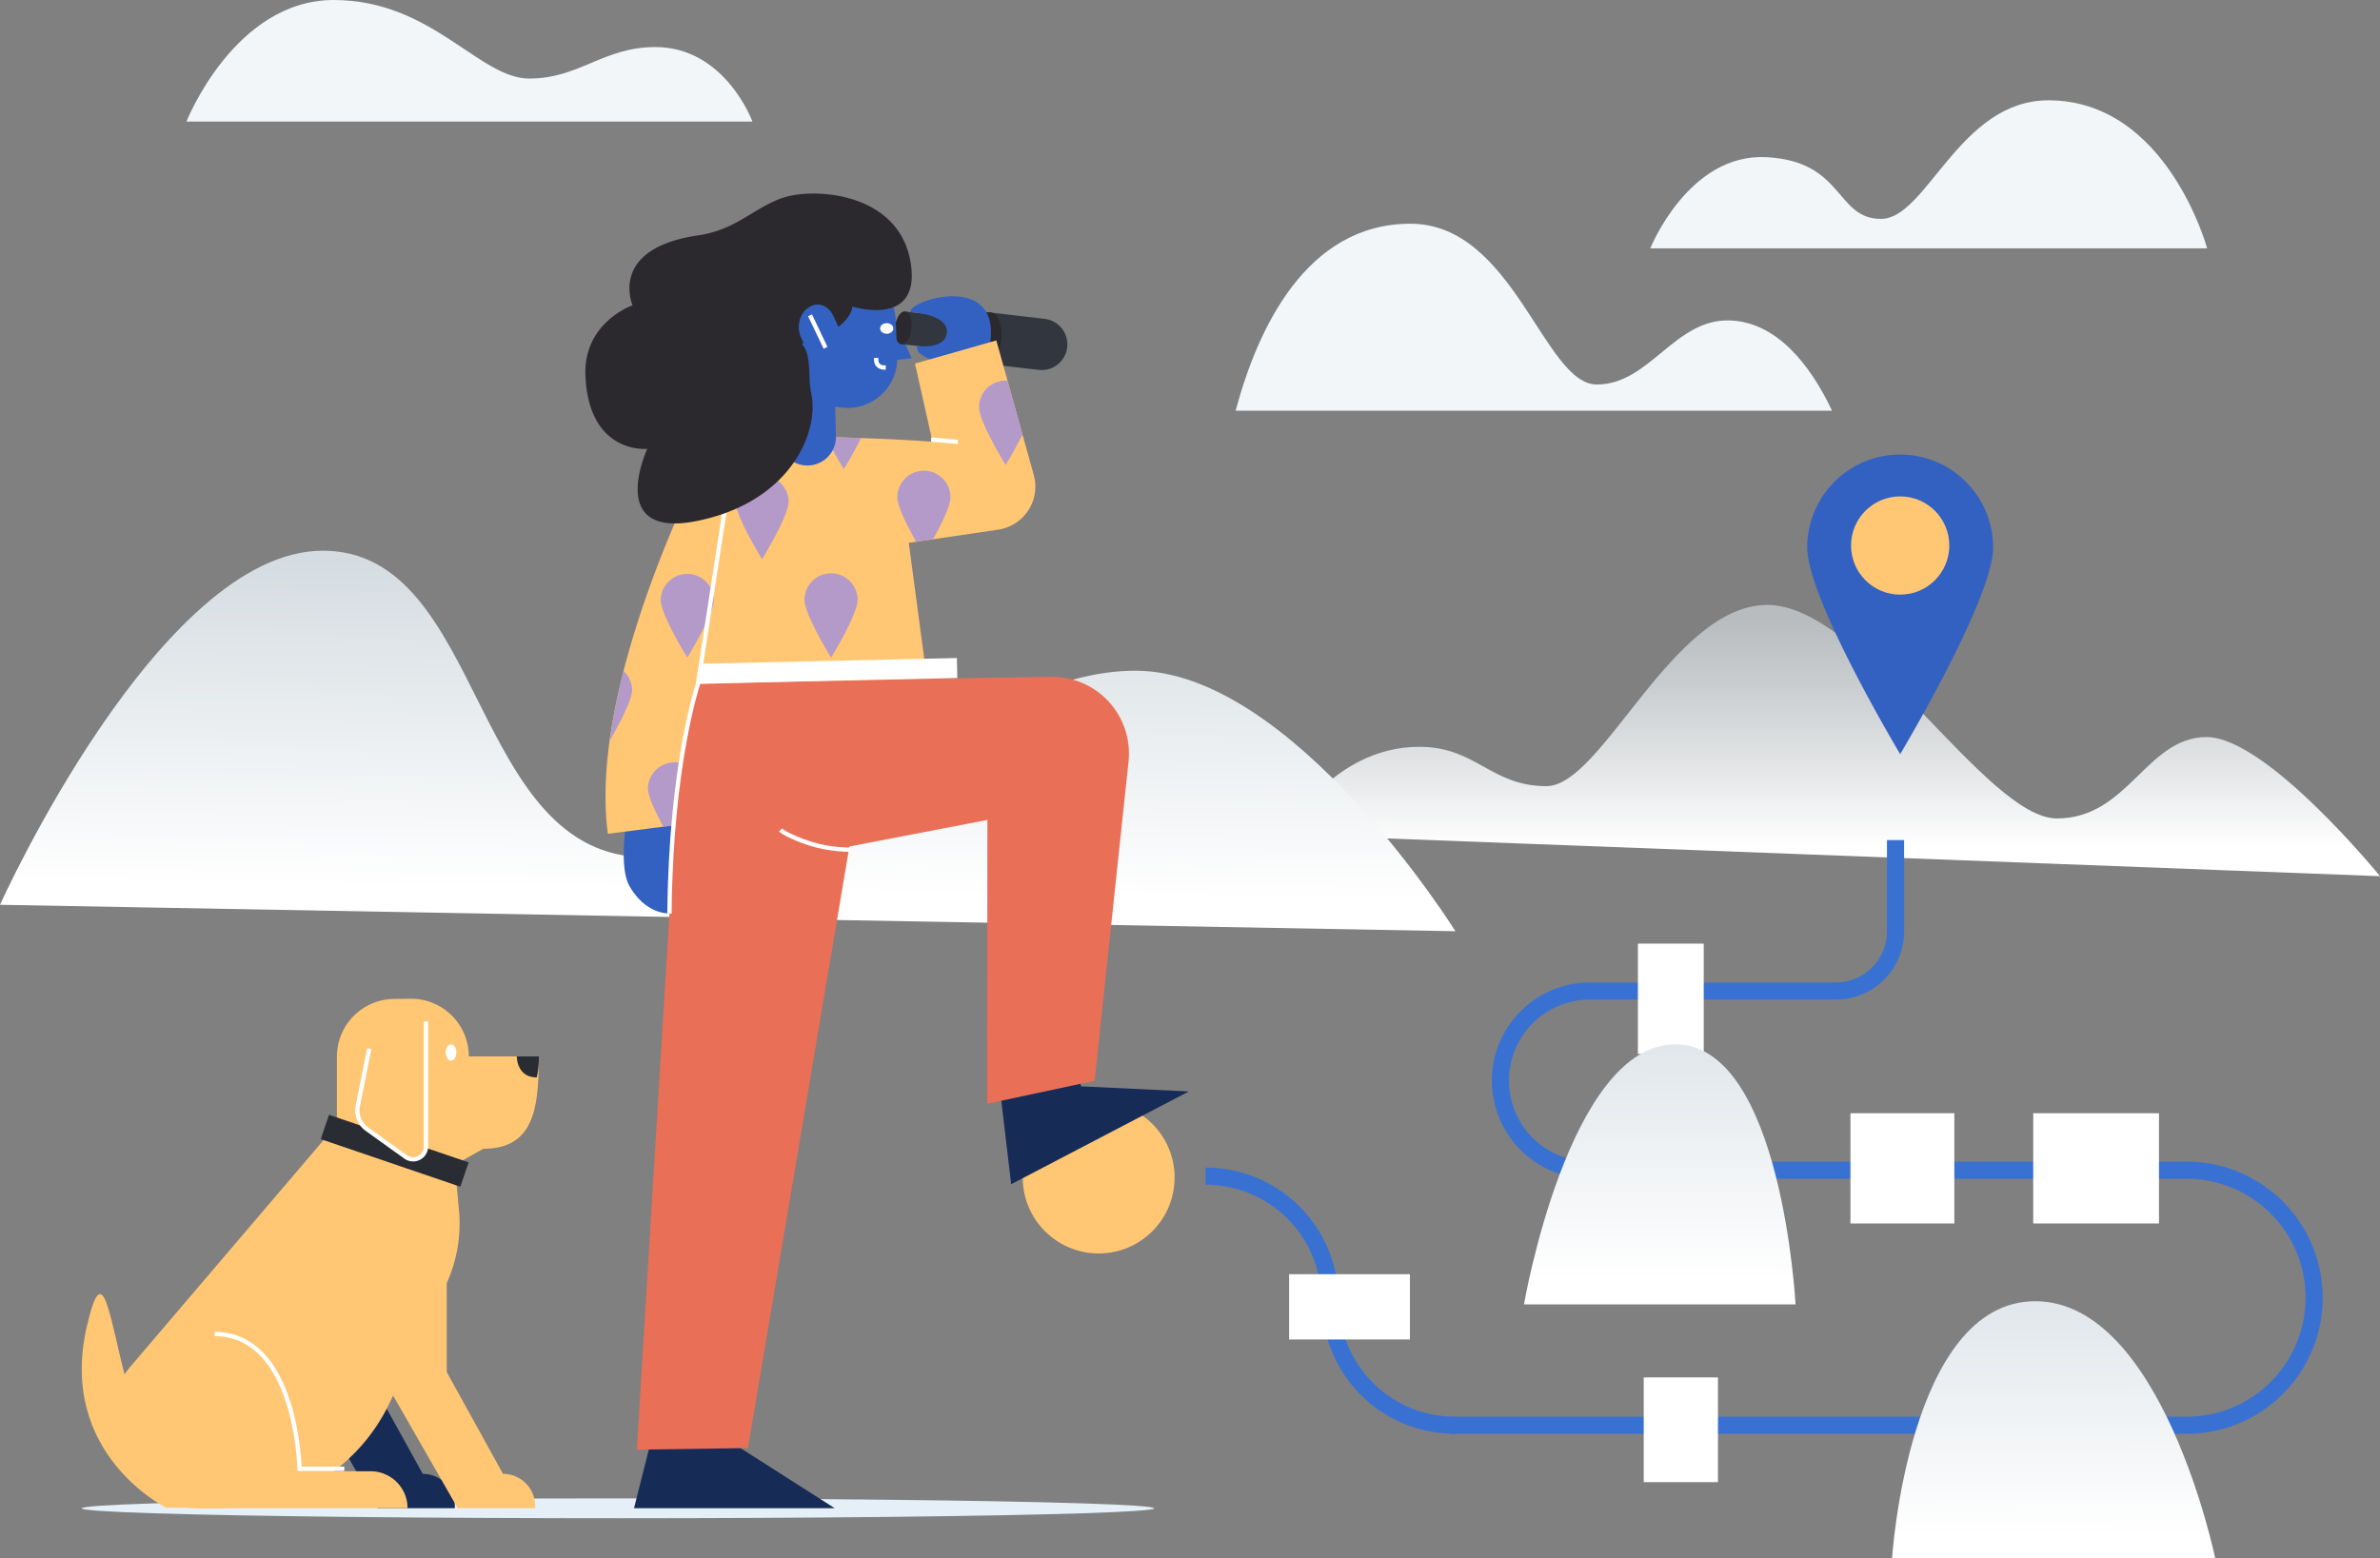 <svg xmlns="http://www.w3.org/2000/svg" xmlns:xlink="http://www.w3.org/1999/xlink" viewBox="0 0 1666.46 1091.43"><rect x="0" y="0" width="1666.46" height="1091.43" fill="#808080" stroke="none"/><defs><style>.cls-1,.cls-12,.cls-14,.cls-19,.cls-20,.cls-22,.cls-23,.cls-5{fill:none;}.cls-2{fill:url(#linear-gradient);}.cls-3{fill:url(#linear-gradient-2);}.cls-24,.cls-4{fill:#ffc774;}.cls-5{stroke:#3971d3;stroke-width:12px;}.cls-12,.cls-14,.cls-19,.cls-21,.cls-22,.cls-23,.cls-24,.cls-5{stroke-miterlimit:10;}.cls-6{fill:#fff;}.cls-7{fill:#f2f6f9;}.cls-21,.cls-8{fill:#3361c2;}.cls-9{fill:url(#linear-gradient-3);}.cls-10{fill:url(#linear-gradient-4);}.cls-11{fill:#e4eff7;}.cls-12,.cls-14{stroke:#32373f;}.cls-12,.cls-20{stroke-linecap:round;}.cls-12{stroke-width:36px;}.cls-13{fill:#2b292d;}.cls-14{stroke-width:23px;}.cls-15{fill:#162c56;}.cls-16{clip-path:url(#clip-path);}.cls-17{fill:#b49ac9;}.cls-18{fill:#ea6f57;}.cls-19,.cls-21,.cls-22,.cls-24{stroke:#fff;}.cls-19,.cls-21,.cls-24{stroke-width:3px;}.cls-20{stroke:#3361c2;stroke-linejoin:round;stroke-width:40px;}.cls-21{stroke-linecap:square;}.cls-22{stroke-width:14px;}.cls-23{stroke:#292c33;stroke-width:18px;}.cls-25{fill:#292c33;}</style><linearGradient id="linear-gradient" x1="1444.9" y1="562.38" x2="1444.9" y2="722.38" gradientUnits="userSpaceOnUse"><stop offset="0.01" stop-color="#dfe5ea" stop-opacity="0.6"/><stop offset="1" stop-color="#fff"/></linearGradient><linearGradient id="linear-gradient-2" x1="675.1" y1="514.04" x2="671.72" y2="753.6" gradientUnits="userSpaceOnUse"><stop offset="0.01" stop-color="#d3dbe0"/><stop offset="1" stop-color="#fff"/></linearGradient><linearGradient id="linear-gradient-3" x1="1674.46" y1="1028.21" x2="1672.89" y2="1204.49" gradientTransform="matrix(-12.18, 0, 0, 1, 21977.93, 0)" gradientUnits="userSpaceOnUse"><stop offset="0.01" stop-color="#dfe5ea"/><stop offset="1" stop-color="#fff"/></linearGradient><linearGradient id="linear-gradient-4" x1="1724.5" y1="848.12" x2="1722.91" y2="1026.49" gradientTransform="translate(-9113.49) scale(6.06 1)" xlink:href="#linear-gradient-3"/><clipPath id="clip-path" transform="translate(-161.92 -128.86)"><path class="cls-1" d="M860.85,499.82l-62.62,9.25,12.7,95-130.38,3.22,15,91.67-108,13.89C573.42,607.1,655,450.89,655,450.89L658,469c11.29-22.07,22.27-35.66,80.54-34.13,58.71,1.55,76.32,3.47,76.32,3.47l-12.25-54.84,56.93-16.22,26.21,94.2A30.48,30.48,0,0,1,860.85,499.82Z"/></clipPath></defs><title>4</title><g id="Back"><path class="cls-2" d="M1061.41,713.36s32.64-61.44,94.23-61.44c40.15,0,49.94,27.54,89.11,27.54s88.13-126.92,154.72-126.92,152.77,149.55,202.71,149.55,62.67-57,104.78-57,121.43,97.43,121.43,97.43" transform="translate(-161.92 -128.86)"/><path class="cls-3" d="M161.92,762.56s111.61-248,226-248,102.78,214.77,227,214.77,231.69-130.72,342-130.72S1181,781.08,1181,781.08" transform="translate(-161.92 -128.86)"/><circle class="cls-4" cx="769.28" cy="824.74" r="53.16"/><path class="cls-5" d="M1006,952.6a87.11,87.11,0,0,1,87.12,87.12" transform="translate(-161.92 -128.86)"/><path class="cls-5" d="M1180.59,1127.09a87.11,87.11,0,0,1-87.12-87.11" transform="translate(-161.92 -128.86)"/><rect class="cls-6" x="902.63" y="892.43" width="84.58" height="45.71"/><path class="cls-7" d="M1707.33,302.79H1317.46s26.61-66.66,81.25-63.85S1447,282.17,1479,282.17s54.73-83.05,117.23-83.05C1679.31,199.12,1707.33,302.79,1707.33,302.79Z" transform="translate(-161.92 -128.86)"/><path class="cls-7" d="M1027.1,416.5h417.59c-15.6-33.05-39.34-62.23-71.68-63.21-38.6-1.16-56,44.88-93,44.88s-58.1-112.61-130.52-112.61C1076.18,285.56,1042.3,359.74,1027.1,416.5Z" transform="translate(-161.92 -128.86)"/><path class="cls-5" d="M1178.07,1127.09h515.81a89.33,89.33,0,0,0,0-178.65H1274.47a62.75,62.75,0,0,1,0-125.49h173a41.7,41.7,0,0,0,41.69-41.7v-64" transform="translate(-161.92 -128.86)"/><path class="cls-7" d="M292.47,214H688.78s-19.1-52.18-68-52.18c-36.64,0-53.12,22.05-88.3,22.05s-68.14-55-136.86-55C326.05,128.86,292.47,214,292.47,214Z" transform="translate(-161.92 -128.86)"/><path class="cls-8" d="M1557.5,512.32c0,35.95-65.09,144.71-65.09,144.71s-65.09-108.76-65.09-144.71a65.09,65.09,0,1,1,130.18,0Z" transform="translate(-161.92 -128.86)"/><circle class="cls-4" cx="1330.49" cy="382.07" r="34.4"/><rect class="cls-6" x="1585.57" y="908.55" width="88.04" height="77.2" transform="translate(3097.27 1765.45) rotate(180)"/><rect class="cls-6" x="1457.62" y="908.55" width="72.74" height="77.2" transform="translate(2826.04 1765.45) rotate(180)"/><rect class="cls-6" x="1150.93" y="964.72" width="51.98" height="73.36"/><rect class="cls-6" x="1146.85" y="660.9" width="46.08" height="77.2"/><path class="cls-9" d="M1713,1220.29H1486.73s11.46-180.07,100.26-180.07S1713,1220.29,1713,1220.29Z" transform="translate(-161.92 -128.86)"/><path class="cls-10" d="M1229,1042.42h190.15s-9.62-182.14-84.24-182.14S1229,1042.42,1229,1042.42Z" transform="translate(-161.92 -128.86)"/></g><g id="Man"><ellipse class="cls-11" cx="432.72" cy="1056.41" rx="375.48" ry="6.95"/><polyline class="cls-8" points="626.59 224.46 638.31 250.88 627.51 252.17"/><line class="cls-12" x1="687.76" y1="236.34" x2="729.37" y2="241.19"/><ellipse class="cls-13" cx="853.33" cy="365.87" rx="18.37" ry="9.74" transform="translate(229.32 1042.31) rotate(-83.36)"/><line class="cls-14" x1="632.45" y1="229.61" x2="687.6" y2="235.97"/><ellipse class="cls-13" cx="794.37" cy="358.47" rx="11.58" ry="5.79" transform="translate(184.52 977.19) rotate(-83.36)"/><path class="cls-8" d="M799.33,347.4s-.1-2,3.28-4.17c14-8.83,55.4-15.37,53.12,21.29-2.21,35.55-35.57,21.31-48.8,12.57-3.79-2.5-2.83-5.91-2.83-5.91s20.16,2.95,20.82-9.8S799.33,347.4,799.33,347.4Z" transform="translate(-161.92 -128.86)"/><path class="cls-8" d="M600.57,703.74s-5.46,32.19,2,45.54,19.57,20.7,31.52,19.17c5.78-.73,28.87-33.54,28.87-33.54l-33.12-35.82Z" transform="translate(-161.92 -128.86)"/><polygon class="cls-15" points="584.43 1056.3 443.94 1056.3 454.55 1014.21 517.37 1013.52 584.43 1056.3"/><polygon class="cls-15" points="755.97 752.16 756.85 760.85 832.42 764.43 708.01 829.41 700.28 763.98 755.97 752.16"/><path class="cls-4" d="M860.85,499.82l-62.62,9.25,12.7,95-130.38,3.22,15,91.67-108,13.89C573.42,607.1,655,450.89,655,450.89L658,469c11.29-22.07,22.27-35.66,80.54-34.13,58.71,1.55,76.32,3.47,76.32,3.47l-12.25-54.84,56.93-16.22,26.21,94.2A30.48,30.48,0,0,1,860.85,499.82Z" transform="translate(-161.92 -128.86)"/><g class="cls-16"><path class="cls-17" d="M604.52,612.08c0,10.28-18.61,40.43-18.61,40.43s-18.62-30.15-18.62-40.43a18.62,18.62,0,0,1,37.23,0Z" transform="translate(-161.92 -128.86)"/><path class="cls-17" d="M652.83,681c0,10.28-18.62,40.44-18.62,40.44S615.6,691.28,615.6,681a18.62,18.62,0,0,1,37.23,0Z" transform="translate(-161.92 -128.86)"/><path class="cls-17" d="M661.75,549c0,10.28-18.61,40.44-18.61,40.44S624.52,559.27,624.52,549a18.62,18.62,0,0,1,37.23,0Z" transform="translate(-161.92 -128.86)"/><path class="cls-17" d="M714.13,480.07c0,10.28-18.62,40.43-18.62,40.43s-18.61-30.15-18.61-40.43a18.62,18.62,0,0,1,37.23,0Z" transform="translate(-161.92 -128.86)"/><path class="cls-17" d="M762.43,549c0,10.28-18.61,40.44-18.61,40.44S725.21,559.27,725.21,549a18.61,18.61,0,1,1,37.22,0Z" transform="translate(-161.92 -128.86)"/><path class="cls-17" d="M771.36,417c0,10.28-18.62,40.44-18.62,40.44S734.13,427.26,734.13,417a18.62,18.62,0,0,1,37.23,0Z" transform="translate(-161.92 -128.86)"/><path class="cls-17" d="M827.44,477.15c0,10.28-18.61,40.43-18.61,40.43s-18.61-30.15-18.61-40.43a18.61,18.61,0,0,1,37.22,0Z" transform="translate(-161.92 -128.86)"/><path class="cls-17" d="M884.67,414.06c0,10.28-18.61,40.44-18.61,40.44s-18.61-30.16-18.61-40.44a18.61,18.61,0,0,1,37.22,0Z" transform="translate(-161.92 -128.86)"/></g><path class="cls-18" d="M952.07,662.61,928.39,885.82,853.13,901.9l.16-198.77L756.68,721.7,685.6,1143.07l-77.76,1.09L635,697.77a345.42,345.42,0,0,1,6-46.21L649.61,608,776,604.7l122-1.77A53.68,53.68,0,0,1,952.07,662.61Z" transform="translate(-161.92 -128.86)"/><path class="cls-19" d="M669.69,483.82,650.61,608s-19.07,56.45-19.93,160.62" transform="translate(-161.92 -128.86)"/><line class="cls-20" x1="563.29" y1="223.26" x2="565.33" y2="306.04"/><path class="cls-8" d="M746.08,413.61l4.37.62a34.86,34.86,0,0,0,39.73-36.06l-1.12-25.35a34.87,34.87,0,0,0-30.3-33h0a34.86,34.86,0,0,0-39.09,30l-3.24,24.73A34.86,34.86,0,0,0,746.08,413.61Z" transform="translate(-161.92 -128.86)"/><path class="cls-13" d="M571.84,392.1c2.45,55.36,43.29,51.12,43.29,51.12s-29.68,63.91,35.6,50.35,85.19-62.91,79.16-89.48c-2.41-10.58.65-27.2-6.66-34.4,35.41-10.26,35.54-26.15,35.54-26.15s47.27,15.21,41-29.31S746,261.33,719.08,265.3a56.51,56.51,0,0,0-16.35,5.07c-16.65,7.93-28.79,19.95-51.81,23.3-63.61,9.27-46.08,49-46.08,49S570.19,354.65,571.84,392.1Z" transform="translate(-161.92 -128.86)"/><ellipse class="cls-6" cx="620.88" cy="230.04" rx="4.62" ry="3.71"/><path class="cls-21" d="M780.65,386.24s-5.1,0-5.22-5.21" transform="translate(-161.92 -128.86)"/><path class="cls-8" d="M746.24,384.24l.79-.55c5.89-4.2,7.9-13.52,4.46-20.72l-6.33-13.29c-3.44-7.19-11.07-9.65-17-5.46l-.78.56c-5.9,4.2-7.91,13.52-4.47,20.72l6.34,13.28C732.72,386,740.35,388.44,746.24,384.24Z" transform="translate(-161.92 -128.86)"/><line class="cls-21" x1="567.82" y1="222.17" x2="577.41" y2="242.25"/><path class="cls-19" d="M757.67,724s-14.48.14-27.82-4.1c-16.24-5.16-21.46-9.74-21.46-9.74" transform="translate(-161.92 -128.86)"/><line class="cls-21" x1="653.47" y1="308.02" x2="669.13" y2="309.32"/><line class="cls-22" x1="489.96" y1="471.87" x2="670.15" y2="467.87"/></g><g id="Dog"><path class="cls-15" d="M418.49,979.11v110.67l39.43,71.34h0a22.47,22.47,0,0,1,22.48,22.48v1.56H426.19l-64.6-112.68" transform="translate(-161.92 -128.86)"/><path class="cls-4" d="M397.82,916.41v-47.5a40.41,40.41,0,0,1,39.92-40.41l11.54-.14a40.41,40.41,0,0,1,40.89,40.4h49c0,35.72-3.1,64.67-38.82,64.67l-20.07,11.24,3,31.58a101.25,101.25,0,0,1-9.41,53.07l-39.26,82.33a129.06,129.06,0,0,1-116.49,73.51H299.2c-51.3,0-79.11-60-45.94-99.17Z" transform="translate(-161.92 -128.86)"/><ellipse class="cls-6" cx="315.8" cy="737.15" rx="3.73" ry="5.73"/><path class="cls-4" d="M299.2,1185.17H447.28a25.87,25.87,0,0,0-25.87-25.87h-81" transform="translate(-161.92 -128.86)"/><path class="cls-4" d="M474.69,979.11v110.67l39.43,71.34h0a22.48,22.48,0,0,1,22.49,22.48v1.56H482.39L417.8,1072.48" transform="translate(-161.92 -128.86)"/><path class="cls-19" d="M403,1157.57H371.67s-1.86-94.37-59.54-94.37" transform="translate(-161.92 -128.86)"/><path class="cls-4" d="M303.93,1184.83H278.32s-76.09-37.29-55.68-126.53S238.91,1166.09,303.93,1184.83Z" transform="translate(-161.92 -128.86)"/><line class="cls-23" x1="325.22" y1="822.64" x2="227.48" y2="789.31"/><path class="cls-24" d="M420.5,863.36l-8.05,40a16.21,16.21,0,0,0,6.44,16.37L446,939.17a9,9,0,0,0,14.19-7.28V844.21" transform="translate(-161.92 -128.86)"/><path class="cls-25" d="M539.21,868.76H523.82s-.3,14.67,13.95,14.69A61.87,61.87,0,0,0,539.21,868.76Z" transform="translate(-161.92 -128.86)"/></g></svg>